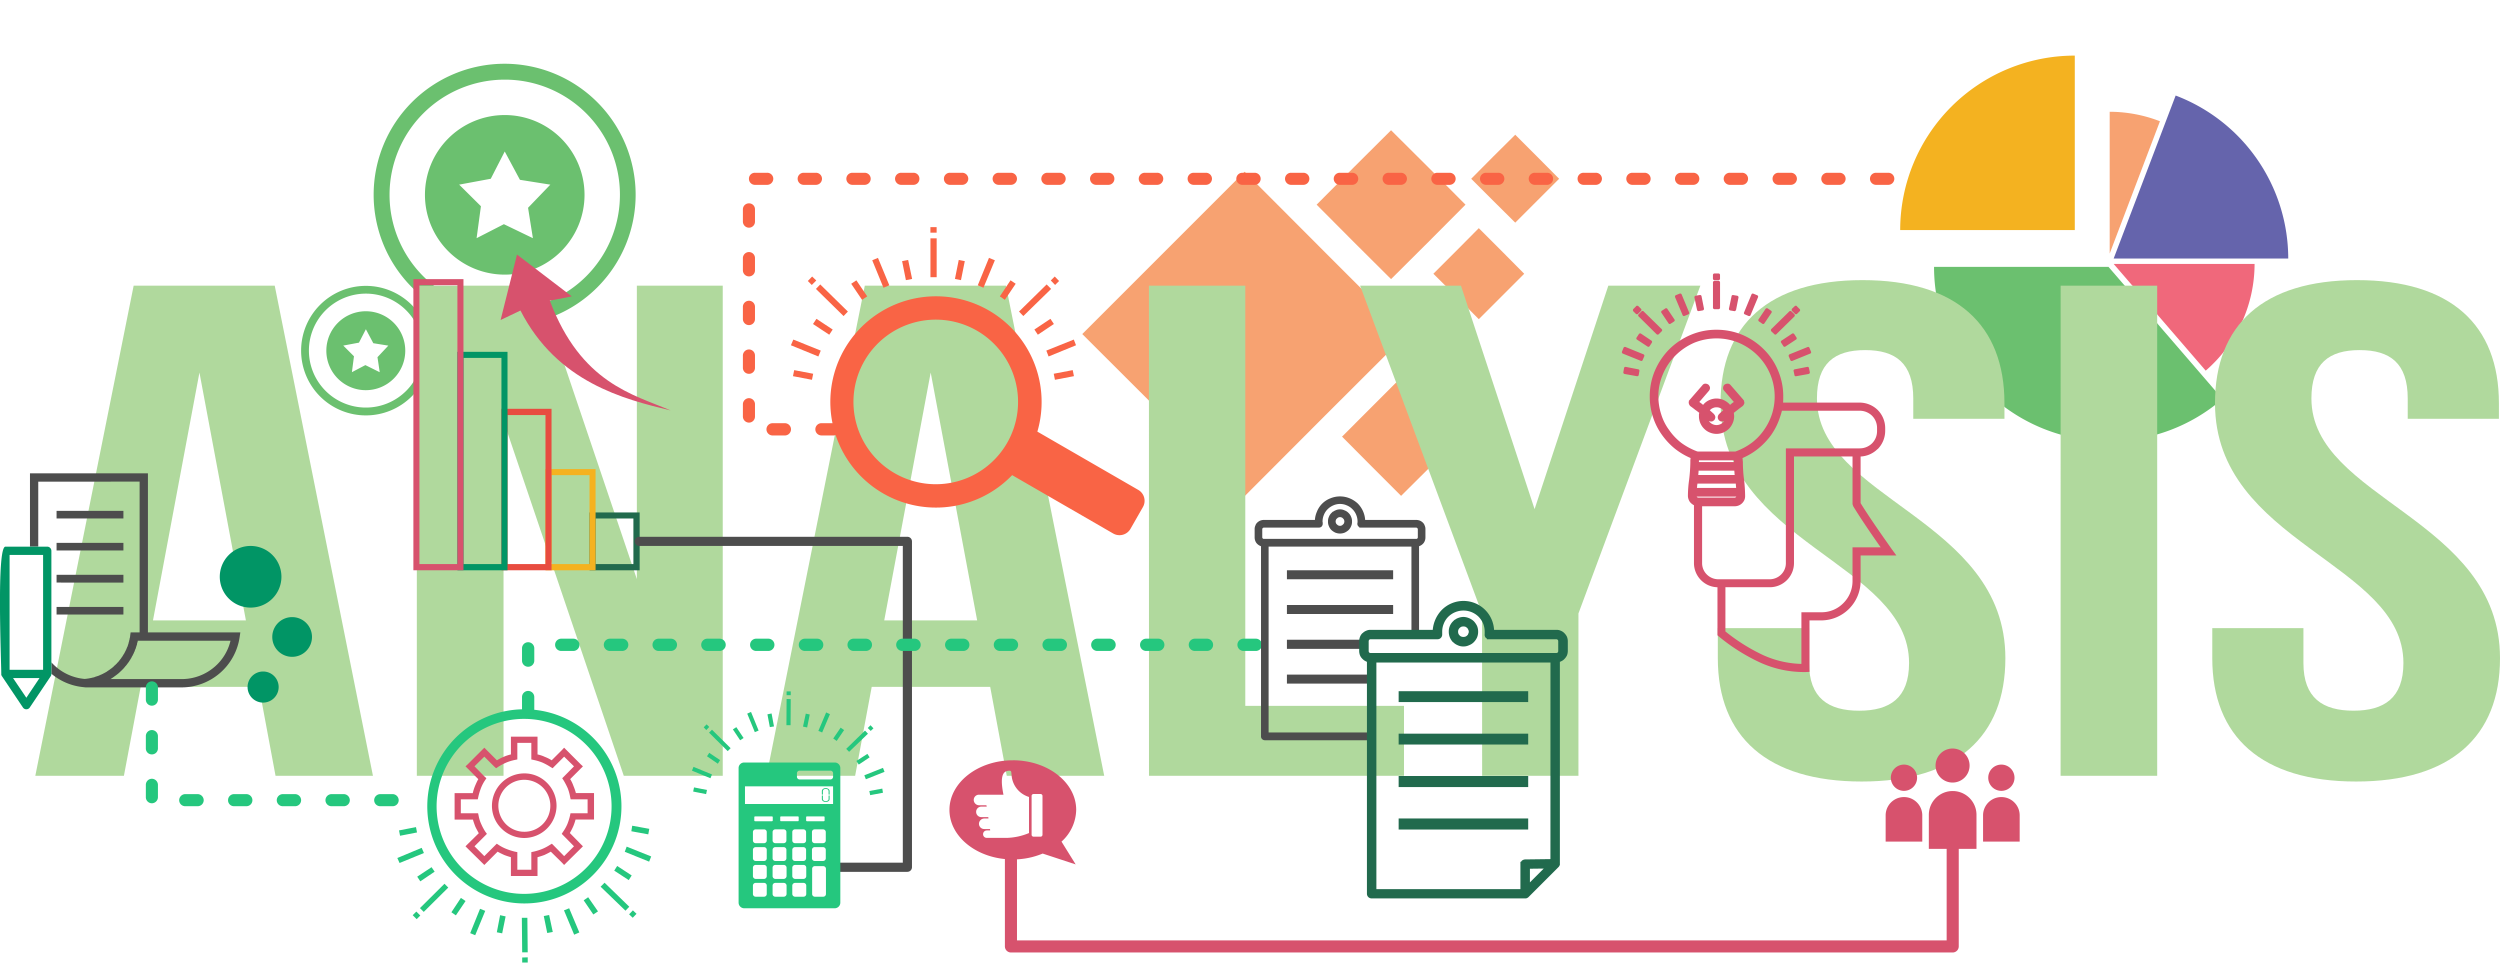 <svg xmlns="http://www.w3.org/2000/svg" width="368.601" height="141.913" viewBox="0 0 368.601 141.913">
  <g id="Group_58975" data-name="Group 58975" transform="translate(-719.263 -173.547)">
    <path id="Path_71918" data-name="Path 71918" d="M5320.541,25.723A25.734,25.734,0,0,1,5346.284,0V25.723Z" transform="translate(-4321.113 181.746)" fill="#f4b220" fill-rule="evenodd"/>
    <path id="Path_71919" data-name="Path 71919" d="M5918.24,583.2h20.779a20.869,20.869,0,0,1-7.206,15.737Z" transform="translate(-4887.339 -370.741)" fill="#f0687b" fill-rule="evenodd"/>
    <path id="Path_71920" data-name="Path 71920" d="M5927.357,108.393c-.765-.281-.382-.127,0,0m.025.025a25.739,25.739,0,0,1,16.6,24.037H5918.24Z" transform="translate(-4887.339 79.214)" fill="#6564ac" fill-rule="evenodd"/>
    <path id="Path_71921" data-name="Path 71921" d="M5914.541,158.573l-7.41,19.505V157.173a20.611,20.611,0,0,1,7.41,1.4" transform="translate(-4876.814 32.853)" fill="#f7a271" fill-rule="evenodd"/>
    <path id="Path_71922" data-name="Path 71922" d="M5441.052,617.141a25.712,25.712,0,0,1-25.718-25.718h25.718l16.806,19.48a25.617,25.617,0,0,1-16.806,6.239" transform="translate(-4410.914 -378.53)" fill="#6bc06f" fill-rule="evenodd"/>
    <path id="Path_71923" data-name="Path 71923" d="M1065.552,25.08a16.984,16.984,0,1,0,16.984,16.985,16.964,16.964,0,0,0-16.984-16.985m0,5.22a11.764,11.764,0,1,0,11.764,11.764A11.769,11.769,0,0,0,1065.552,30.3m0-7.563a19.314,19.314,0,1,0,19.3,19.327,19.333,19.333,0,0,0-19.3-19.327m0,12.935,2.241,4.176,4.482.713-3.285,3.412.714,4.481-4.278-2.063-4.023,2.063.637-4.711-3.208-3.183,4.66-.866Z" transform="translate(-271.87 160.21)" fill="#6bc06f" fill-rule="evenodd"/>
    <path id="Path_71924" data-name="Path 71924" d="M852.216,645.762a8.4,8.4,0,1,0,8.4,8.4,8.4,8.4,0,0,0-8.4-8.4m0,2.6a5.818,5.818,0,1,0,5.806,5.806,5.808,5.808,0,0,0-5.806-5.806m0-3.743a9.549,9.549,0,1,0,9.549,9.549,9.558,9.558,0,0,0-9.549-9.549m0,6.391,1.095,2.063,2.215.356-1.6,1.706.331,2.215L852.14,656.3l-1.986,1.044.305-2.343-1.579-1.579,2.317-.433Z" transform="translate(-79.007 -428.923)" fill="#6bc06f" fill-rule="evenodd"/>
    <path id="Path_71925" data-name="Path 71925" d="M3054.28,262.875l11.942-11.968,11.968-11.942L3066.222,227l-11.942-11.968L3042.312,227l-11.967,11.968,11.967,11.942Zm21.593-32.008,5.5-5.475,5.475-5.5-5.475-5.5-5.5-5.475-5.5,5.475-5.475,5.5,5.475,5.5Zm18.31-8.327,3.234-3.234,3.234-3.234-3.234-3.259-3.234-3.234-3.26,3.234-3.233,3.259,3.233,3.234Zm-5.374,14.234,3.361-3.361,3.335-3.336-3.335-3.361-3.361-3.361-3.336,3.361-3.361,3.361,3.361,3.336Zm-11.458,26.05,4.38-4.354,4.354-4.38-4.354-4.355-4.38-4.354L3073,249.736l-4.354,4.355,4.354,4.38Z" transform="translate(-2151.512 -16.167)" fill="#f7a271" fill-rule="evenodd"/>
    <path id="Path_71926" data-name="Path 71926" d="M134.2,629.473h-20.8L98.9,701.738h13.063l2.47-13.113h17.443l2.444,13.113h14.361Zm-11.1,12.808,6.85,36.54h-13.7Zm62.565,59.457h14.591V629.473H187.592v43.263l-14.616-43.263H155.152v72.266h12.783V649.411Zm56.351-72.266H221.2l-14.489,72.266h13.064l2.444-13.113h17.468l2.445,13.113H256.5Zm-11.1,12.808,6.85,36.54h-13.7Zm32.186,59.457H300.7V691.426H277.3V629.473H263.092Zm49.119,0H326.42V677.8l17.978-48.33H330.826l-10.872,32.95L309.1,629.473h-14.87l17.977,48.33Zm35.165-54.925c0,20.651,27.782,23.452,27.782,38.3,0,5.169-2.852,7.028-7.359,7.028-4.533,0-7.385-1.86-7.385-7.028v-5.144H346.97V684.4c0,11.56,7.257,18.18,21.211,18.18s21.186-6.62,21.186-18.18c0-20.652-27.781-23.427-27.781-38.3,0-5.169,2.572-7.13,7.1-7.13s7.1,1.961,7.1,7.13v3h13.445v-2.292c0-11.56-7.1-18.155-20.931-18.155s-20.931,6.6-20.931,18.155m50.139,54.925H411.75V629.473H397.515Zm22.765-54.925c0,20.651,27.781,23.452,27.781,38.3,0,5.169-2.852,7.028-7.359,7.028-4.532,0-7.384-1.86-7.384-7.028v-5.144H419.873V684.4c0,11.56,7.257,18.18,21.211,18.18s21.211-6.62,21.211-18.18c0-20.652-27.806-23.427-27.806-38.3,0-5.169,2.6-7.13,7.1-7.13,4.532,0,7.1,1.961,7.1,7.13v3h13.445v-2.292c0-11.56-7.1-18.155-20.931-18.155s-20.931,6.6-20.931,18.155" transform="translate(625.569 -413.805)" fill="#b0d99d" fill-rule="evenodd"/>
    <path id="Path_71927" data-name="Path 71927" d="M1651.587,1286.685h5.577v-6.723h-5.577Zm6.035.916H1650.7v-8.529h7.385v8.529Z" transform="translate(-844.512 -1029.969)" fill="#216a4d"/>
    <path id="Path_71928" data-name="Path 71928" d="M1534.309,1172.614h-6.927v-14.921h7.384v14.921Zm-6.035-.916h5.6v-13.114h-5.6Z" transform="translate(-727.692 -914.982)" fill="#f4b220"/>
    <path id="Path_71929" data-name="Path 71929" d="M1404.962,1011.813h5.6V989.838h-5.6Zm6.036.916h-6.927V988.921h7.384v23.808Z" transform="translate(-610.873 -755.097)" fill="#e84c40"/>
    <path id="Path_71930" data-name="Path 71930" d="M1287.684,861.55h-6.926V829.34h7.385V861.55Zm-6.035-.916h5.6v-30.4h-5.6Z" transform="translate(-494.053 -603.919)" fill="#019565"/>
    <path id="Path_71931" data-name="Path 71931" d="M1158.345,667.771h5.6V626.647h-5.6Zm6.06.916h-6.951V625.756h7.384v42.931Z" transform="translate(-377.242 -411.055)" fill="#d7526d"/>
    <path id="Path_71932" data-name="Path 71932" d="M1426.764,580.08c-5.6-2.394-13.241-4.023-17.85-16.2l3.234-.637-8.073-6.162-2.419,9.65,2.928-1.4c5.424,10.593,15.2,13.063,22.179,14.744" transform="translate(-608.585 -346.001)" fill="#d7526d" fill-rule="evenodd"/>
    <path id="Path_71933" data-name="Path 71933" d="M620.381,1372.881a4.545,4.545,0,1,0,4.533,4.558,4.548,4.548,0,0,0-4.533-4.558m6.111,16.348a2.928,2.928,0,1,1,2.928-2.928,2.928,2.928,0,0,1-2.928,2.928m-4.278,6.748a2.292,2.292,0,1,1,2.292-2.291,2.3,2.3,0,0,1-2.292,2.291" transform="translate(135.843 -1118.839)" fill="#019565" fill-rule="evenodd"/>
    <path id="Path_71934" data-name="Path 71934" d="M114.829,1193.907a8.666,8.666,0,0,1-8.53,7.41H92.243a1.283,1.283,0,0,1-.331-.025,8.664,8.664,0,0,1-4.838-1.986v-1.681l.051.051a7.424,7.424,0,0,0,4.863,2.394,7.536,7.536,0,0,0,1.095-.178h.025l.051-.026a.733.733,0,0,0,.23-.051h.025l.051-.025a1.892,1.892,0,0,1,.2-.077h.025l.051-.025h.026l.051-.025h.025l.051-.026h.026l.051-.025H94l.051-.026h.025l.025-.025h.051l.025-.026.026-.025h.051l.026-.026.051-.026h.025l.026-.025h.051l.026-.025.051-.026h.025l.025-.026.051-.025h.025l.128-.076.051-.027h.026l.026-.025.051-.025.026-.026h.025l.051-.025.025-.026c.076-.026.127-.077.2-.1v-.026h.026l.025-.025c.178-.128.356-.23.509-.357l.026-.026.051-.025c.127-.1.229-.178.357-.281v-.026l.153-.152h.025l.051-.051.051-.05.051-.051.051-.051.051-.051H96.7l.026-.051.025-.026.025-.05.076-.051.051-.051.051-.051v-.026l.051-.051.051-.051.025-.051.026-.026.025-.052h.026l.026-.05.051-.051v-.026l.051-.051.051-.051v-.026l.051-.051.026-.051v-.025l.051-.051.051-.051v-.026l.025-.051h.026l.025-.052v-.026l.051-.051.025-.076.051-.051.026-.077h.025l.026-.051v-.026l.051-.051.026-.077.025-.051.025-.026.025-.051.025-.076.051-.076.026-.052v-.025l.025-.051.051-.076.026-.076.025-.077.026-.05v-.026l.025-.051.051-.077.025-.076.026-.076.025-.077.025-.076.025-.077.026-.076.025-.076v-.076h.026v-.076l.026-.076.026-.078.025-.127v-.026l.025-.076.025-.076v-.076l.026-.077.025-.076v-.077l.025-.076v-.076l.076-.535h1.324v-22.23H85.138v9.574H83.916v-10.8h17.391v23.453h13.623Zm-26.992-18.614h9.855v1.12H87.837Zm0,14.158h9.855v1.12H87.837Zm0-4.736h9.855v1.146H87.837Zm0-4.711h9.855v1.12H87.837Zm23.3,18.283a7.275,7.275,0,0,0,2.343-3.845H99.805v.076l-.025.1-.026.076-.025.077-.025.077v.1l-.026.076-.025.077-.025.076-.026.076-.025.076-.025.076-.051.179-.026.076-.051.076-.025.076-.025.076-.025.076-.025.076-.051.076-.026.077-.025.077-.051.076-.026.077-.051.076-.025.051v.025l-.026.051-.025.025-.026.052-.051.076-.025.076-.051.076-.026.077-.051.051v.026l-.051.051-.025.076-.051.076-.051.052v.026l-.025.051h-.025l-.025.076-.051.052v.025l-.051.051-.051.077-.051.05v.026l-.051.051-.025.051-.026.025-.025.051h-.026l-.025.051-.026.025-.025.051h-.026l-.025.051-.026.025-.051.051-.051.051v.026l-.051.051-.051.052-.051.076-.051.051-.025.026-.026.025-.025.026-.025.051H97.59l-.051.051v.025l-.051.026v.025l-.051.051h-.025l-.051.051-.051.05v.026l-.051.025-.026.026-.025.025-.025.026-.051.051-.051.051h-.025v.026c-.2.154-.407.332-.636.484a5.725,5.725,0,0,1-.636.432H106.3a7.414,7.414,0,0,0,4.838-1.808" transform="translate(639.766 -926.42)" fill="#4d4d4d"/>
    <path id="Path_71935" data-name="Path 71935" d="M.319,1393.967l3.056,4.558a.612.612,0,0,0,.84.178.589.589,0,0,0,.179-.178l3.055-4.558a.623.623,0,0,0,.127-.381v-18.156a.619.619,0,0,0-.611-.611H.8c-1.324,0-.611,16.806-.611,18.767v.153l.026.026v.05H.243v.052c.026.025.026.051.051.051v.025Zm3.565,3.132-1.961-2.9h3.9Zm-2.47-21.058h4.94v16.933H1.414Z" transform="translate(719.263 -1120.674)" fill="#019565"/>
    <path id="Path_71936" data-name="Path 71936" d="M1207.461,1858.218a14.314,14.314,0,1,1,10.771-1.935,14.284,14.284,0,0,1-10.771,1.935m-7.843-7a12.9,12.9,0,1,0-1.757-9.727,12.924,12.924,0,0,0,1.757,9.727" transform="translate(-413.931 -1551.796)" fill="#25c77e"/>
    <path id="Path_71937" data-name="Path 71937" d="M1291.612,1911.45l-1.554,1.554a5.266,5.266,0,0,1,.484,1.019,7.146,7.146,0,0,1,.357,1.043h2.674v3.9h-2.725a7.138,7.138,0,0,1-.357,1.044,10.518,10.518,0,0,1-.484.943l1.6,1.629.331.331-.331.333-2.113,2.087-.331.331-.305-.331-1.655-1.63c-.306.178-.611.331-.942.485-.331.127-.662.229-1.019.331v2.776h-3.922v-2.776c-.331-.1-.662-.2-.993-.331-.331-.154-.662-.306-.968-.485l-1.63,1.63-.331.331-.331-.331-2.113-2.087-.331-.333.331-.331,1.63-1.6c-.178-.331-.356-.635-.509-.967-.127-.331-.255-.687-.356-1.044h-2.7v-3.9h2.674a7,7,0,0,1,.331-1.043c.152-.356.3-.688.484-1.019l-1.553-1.554-.331-.331.331-.305,2.113-2.114.331-.331.331.331,1.528,1.528a6.188,6.188,0,0,1,.993-.51,5.84,5.84,0,0,1,1.069-.356v-2.624h3.922v2.624a4.784,4.784,0,0,1,1.069.356,5.54,5.54,0,0,1,1.019.51l1.527-1.528.305-.331.331.331,2.113,2.114.331.305Zm-2.47,1.171,1.477-1.5-1.452-1.426-1.451,1.452-.255.255-.331-.2a8.6,8.6,0,0,0-1.171-.637,7.335,7.335,0,0,0-1.274-.382l-.356-.076v-2.445h-2.063v2.445l-.382.076a7.06,7.06,0,0,0-1.248.382,8.954,8.954,0,0,0-1.2.637l-.306.2-.28-.255-1.452-1.452-1.451,1.426,1.477,1.5.28.255-.2.306a5.739,5.739,0,0,0-.611,1.171,9.214,9.214,0,0,0-.382,1.274l-.076.356h-2.5v2.063h2.547l.077.357a4.9,4.9,0,0,0,.382,1.223,8.17,8.17,0,0,0,.611,1.145l.229.306-.28.281-1.553,1.552,1.451,1.452,1.579-1.58.255-.254.305.2a6.087,6.087,0,0,0,1.146.586,9.226,9.226,0,0,0,1.2.382l.382.076v2.6h2.063v-2.6l.356-.076a8.5,8.5,0,0,0,1.223-.382,6.76,6.76,0,0,0,1.12-.586l.331-.2.255.254,1.553,1.58,1.452-1.452-1.528-1.552-.28-.281.2-.306a6.215,6.215,0,0,0,.637-1.145,8.583,8.583,0,0,0,.382-1.223l.076-.357h2.521v-2.062h-2.5l-.077-.356a6.671,6.671,0,0,0-.355-1.274,10.269,10.269,0,0,0-.612-1.171l-.2-.306Zm-5.857-.458a4.671,4.671,0,0,1,3.361,1.4,4.757,4.757,0,0,1,1.4,3.362,4.781,4.781,0,0,1-4.762,4.762,4.76,4.76,0,0,1-3.361-1.4,4.671,4.671,0,0,1-1.4-3.362,4.782,4.782,0,0,1,4.762-4.762m2.725,2.063a3.894,3.894,0,0,0-2.725-1.12,3.825,3.825,0,0,0-3.819,3.82,3.9,3.9,0,0,0,1.12,2.725,3.834,3.834,0,0,0,2.7,1.119,3.824,3.824,0,0,0,3.845-3.844,3.832,3.832,0,0,0-1.12-2.7" transform="translate(-486.727 -1624.586)" fill="#d7526d"/>
    <path id="Path_71938" data-name="Path 71938" d="M1131.654,2169.842h-.815l.05,5.093h.816Zm14.361-9.727.281-.764,3.616,1.452-.305.764Zm-8.963,8.632.764-.305,1.5,3.564-.764.331Zm9.931-11.662.128-.815,2.521.459-.153.814Zm-2.521,5.805.433-.688,2.139,1.4-.433.688Zm-4.507,4.38.662-.458,1.451,2.088-.688.458Zm-5.882,2.317.79-.153.534,2.5-.815.153Zm13.114.255.561-.585-.535-.509-.56.586Zm-4.736-4.582.585-.587,3.642,3.54-.561.585Zm-26.05-4.966-.331-.764-3.59,1.5.331.738Zm9.04,8.53-.764-.306-1.452,3.591.738.305Zm-10.058-11.561-.153-.788-2.5.484.153.79Zm2.6,5.781-.458-.661-2.113,1.4.458.688Zm4.558,4.329-.688-.459-1.4,2.115.662.457Zm5.907,2.266-.814-.178-.484,2.521.789.153Zm-13.114.408-.586-.586.535-.535.586.586Zm16.373,6.391h-.816v-.738l.816-.025Zm-11.714-11.051-.56-.561-3.616,3.59.56.56Z" transform="translate(-334.636 -1860.978)" fill="#25c77e" fill-rule="evenodd"/>
    <path id="Path_71939" data-name="Path 71939" d="M1777.592,1348.594a.675.675,0,1,1,0-1.35h39.52a.68.68,0,0,1,.687.662v48.05a.684.684,0,0,1-.687.687h-9.88a.675.675,0,1,1,0-1.349h9.217v-46.7Z" transform="translate(-964.074 -1094.552)" fill="#4d4d4d"/>
    <path id="Path_71940" data-name="Path 71940" d="M408.395,1752.893a.886.886,0,0,1,.891-.891.9.9,0,0,1,.891.891v1.808a.9.9,0,0,1-.891.891.886.886,0,0,1-.891-.891Zm36.362,15.736a.908.908,0,0,1,.917.891.892.892,0,0,1-.917.892h-1.783a.891.891,0,0,1-.916-.892.908.908,0,0,1,.916-.891Zm-7.181,0a.9.9,0,0,1,.891.891.886.886,0,0,1-.891.892h-1.808a.886.886,0,0,1-.891-.892.9.9,0,0,1,.891-.891Zm-7.181,0a.9.9,0,0,1,.891.891.886.886,0,0,1-.891.892h-1.808a.886.886,0,0,1-.891-.892.9.9,0,0,1,.891-.891Zm-7.181,0a.9.9,0,0,1,.891.891.886.886,0,0,1-.891.892h-1.808a.87.87,0,0,1-.891-.892.886.886,0,0,1,.891-.891Zm-7.206,0a.908.908,0,0,1,.917.891.892.892,0,0,1-.917.892h-1.783a.892.892,0,0,1-.917-.892.908.908,0,0,1,.917-.891Zm-5.832.434a.907.907,0,0,1-.891.916.892.892,0,0,1-.891-.916v-1.783a.891.891,0,0,1,.891-.916.907.907,0,0,1,.891.916Zm0-7.182a.885.885,0,0,1-.891.892.871.871,0,0,1-.891-.892v-1.807a.886.886,0,0,1,.891-.891.9.9,0,0,1,.891.891Z" transform="translate(332.373 -1477.996)" fill="#25c77e"/>
    <path id="Path_71941" data-name="Path 71941" d="M1463.425,1642.975a.9.9,0,0,1-1.808,0v-1.808a.9.9,0,0,1,1.808,0Zm106.387-10.415a.9.9,0,0,1,0,1.808H1568a.9.9,0,0,1,0-1.808Zm-7.205,0a.9.9,0,1,1,0,1.808h-1.783a.9.9,0,0,1,0-1.808Zm-7.18,0a.9.9,0,0,1,0,1.808h-1.783a.9.9,0,1,1,0-1.808Zm-7.181,0a.9.9,0,0,1,0,1.808h-1.808a.9.9,0,0,1,0-1.808Zm-7.182,0a.9.9,0,0,1,0,1.808h-1.807a.9.9,0,0,1,0-1.808Zm-7.205,0a.9.9,0,1,1,0,1.808h-1.782a.9.9,0,0,1,0-1.808Zm-7.181,0a.9.9,0,1,1,0,1.808h-1.783a.9.9,0,1,1,0-1.808Zm-7.181,0a.9.9,0,0,1,0,1.808h-1.807a.9.9,0,0,1,0-1.808Zm-7.18,0a.9.9,0,0,1,0,1.808h-1.808a.9.9,0,0,1,0-1.808Zm-7.181,0a.9.9,0,0,1,0,1.808h-1.808a.9.9,0,0,1,0-1.808Zm-7.206,0a.9.9,0,1,1,0,1.808h-1.783a.9.9,0,1,1,0-1.808Zm-7.181,0a.9.9,0,0,1,0,1.808h-1.808a.9.9,0,0,1,0-1.808Zm-7.181,0a.9.9,0,0,1,0,1.808h-1.808a.9.9,0,0,1,0-1.808Zm-7.181,0a.9.9,0,0,1,0,1.808h-1.808a.9.9,0,0,1,0-1.808Zm-7.206,0a.9.9,0,1,1,0,1.808H1467.4a.9.9,0,1,1,0-1.808Zm-7.563,1.426a.9.9,0,0,1,1.808,0v1.808a.9.9,0,0,1-1.808,0Z" transform="translate(-665.388 -1364.845)" fill="#25c77e"/>
    <path id="Path_71942" data-name="Path 71942" d="M3536.059,1241.5H3515v27.4h14.947v1.146h-15.507a.6.6,0,0,1-.408-.178.541.541,0,0,1-.152-.408v-28.035c-.051,0-.077,0-.1-.025a1.44,1.44,0,0,1-.458-.306,1.134,1.134,0,0,1-.281-.432,1.331,1.331,0,0,1-.1-.535v-1.2a1.142,1.142,0,0,1,.1-.509,1.056,1.056,0,0,1,.281-.459,1.446,1.446,0,0,1,.458-.3,1.652,1.652,0,0,1,.535-.1h7.512a3.561,3.561,0,0,1,.28-1.172,3.465,3.465,0,0,1,2.011-2.012,3.712,3.712,0,0,1,2.826,0,3.9,3.9,0,0,1,1.222.79,3.783,3.783,0,0,1,1.07,2.394h7.512a1.664,1.664,0,0,1,.535.1,1.44,1.44,0,0,1,.458.3,1.063,1.063,0,0,1,.281.459,1.135,1.135,0,0,1,.1.509v1.2a1.322,1.322,0,0,1-.1.535,1.143,1.143,0,0,1-.281.432,1.434,1.434,0,0,1-.458.306c-.026.025-.052.025-.1.025v12.935h-1.121Zm-6.112,18.869H3517.7v1.323h12.248Zm-.662-5.145H3517.7v1.35h11.586Zm4.075-5.118H3517.7v1.325h15.661Zm0-5.119H3517.7v1.325h15.661Zm3.259-4.633h.229c.025-.026.051-.026.076-.051s.051-.052.051-.078a.151.151,0,0,0,.026-.1v-1.2a.091.091,0,0,0-.026-.076c0-.025-.026-.051-.051-.076s-.051-.051-.076-.051c-.026-.025-.051-.025-.1-.025h-8.378v-.077a.672.672,0,0,1-.153-.127.548.548,0,0,1-.127-.433v-.051l.025-.077v-.152a2.529,2.529,0,0,0-.2-.968,2.422,2.422,0,0,0-.561-.841,2.449,2.449,0,0,0-.839-.56,2.461,2.461,0,0,0-1.962,0,2.723,2.723,0,0,0-.84.56,2.432,2.432,0,0,0-.56.841,2.533,2.533,0,0,0-.2.968.279.279,0,0,0,.025.152v.2a.52.52,0,0,1-.153.382v.026a.624.624,0,0,1-.407.153h-8.1c-.051,0-.076,0-.1.025-.026,0-.051.025-.078.051a.18.18,0,0,0-.076.152v1.2a.158.158,0,0,0,.025.1c0,.026.026.052.051.078s.052.025.078.051h22.408Zm-11.078-3.209a.756.756,0,0,0-.254.051.457.457,0,0,0-.178.128l-.025.025a.393.393,0,0,0-.152.2.732.732,0,0,0-.052.229.742.742,0,0,0,.052.254.39.39,0,0,0,.152.2.6.6,0,0,0,.2.153.753.753,0,0,0,.254.051.735.735,0,0,0,.229-.051.6.6,0,0,0,.2-.153.39.39,0,0,0,.152-.2.731.731,0,0,0,.051-.254.718.718,0,0,0-.051-.229.393.393,0,0,0-.152-.2.4.4,0,0,0-.2-.152.738.738,0,0,0-.229-.051m-1.044-.79a1.616,1.616,0,0,1,.358-.2,1.511,1.511,0,0,1,.687-.153,1.484,1.484,0,0,1,.663.153,1.541,1.541,0,0,1,.586.382,1.558,1.558,0,0,1,.382.585,1.478,1.478,0,0,1,.127.663,1.521,1.521,0,0,1-.127.688,1.791,1.791,0,0,1-.382.585,2.336,2.336,0,0,1-.586.383,1.919,1.919,0,0,1-.663.128,1.946,1.946,0,0,1-.687-.128,2.34,2.34,0,0,1-.586-.383,1.789,1.789,0,0,1-.381-.585,1.508,1.508,0,0,1-.127-.687,1.465,1.465,0,0,1,.127-.663,1.557,1.557,0,0,1,.381-.585l.2-.2Z" transform="translate(-2608.693 -987.357)" fill="#4d4d4d"/>
    <path id="Path_71943" data-name="Path 71943" d="M3833.71,1536.2h-25.667v33.409h21.236v-4.023h.1a.5.5,0,0,1,.1-.153.823.823,0,0,1,.483-.2l3.742-.05Zm-3.284,22.994h-19.1v1.629h19.1Zm0-6.264h-19.1v1.63h19.1Zm0-6.238h-19.1v1.6h19.1Zm0-6.265h-19.1v1.6h19.1Zm2.291,26.152-2.037.026v2.012Zm2.317-.433c0,.051-.052.1-.077.153h-.025v.025l-.026.025-.026.027-4.4,4.4-.026.025-.025.026h-.025v.026h-.026v.026h-.051v.025h-.052v.026h-.025a.5.5,0,0,1-.279.051h-22.612a.712.712,0,0,1-.509-.2.7.7,0,0,1-.2-.483v-34.2a.189.189,0,0,1-.1-.052,1.521,1.521,0,0,1-.535-.357,1.579,1.579,0,0,1-.382-.535,1.9,1.9,0,0,1-.128-.637v-1.452a1.913,1.913,0,0,1,.128-.661,1.5,1.5,0,0,1,.356-.535h.026a1.513,1.513,0,0,1,.535-.357,1.357,1.357,0,0,1,.636-.127h9.168a4.826,4.826,0,0,1,1.323-2.928,4.518,4.518,0,0,1,6.418,0,4.511,4.511,0,0,1,1.3,2.928h9.193a1.365,1.365,0,0,1,.637.127,1.5,1.5,0,0,1,.534.357,2.046,2.046,0,0,1,.383.535,1.912,1.912,0,0,1,.126.661v1.452a1.9,1.9,0,0,1-.126.637,2.051,2.051,0,0,1-.383.535,1.512,1.512,0,0,1-.534.357c-.051.026-.077.052-.127.052v29.944l-.025.026v.051h-.027Zm-.611-31.346h.153a.151.151,0,0,0,.1-.026.193.193,0,0,0,.1-.051.194.194,0,0,0,.052-.1.152.152,0,0,0,.026-.1v-1.452a.188.188,0,0,0-.026-.127.194.194,0,0,0-.052-.1c-.025-.026-.076-.026-.1-.051a.154.154,0,0,0-.1-.025h-10.236v-.1a.54.54,0,0,1-.2-.153.7.7,0,0,1-.127-.51v-.331a3.25,3.25,0,0,0-.229-1.222,3.419,3.419,0,0,0-.688-1.019,3.189,3.189,0,0,0-4.431,0,2.876,2.876,0,0,0-.687,1.044,3.016,3.016,0,0,0-.23,1.2v.408a.7.7,0,0,1-.2.483.649.649,0,0,1-.483.2h-9.88a.154.154,0,0,0-.1.025c-.051.026-.076.026-.1.051v.026a.25.25,0,0,0-.077.2v1.452a.15.15,0,0,0,.026.1.2.2,0,0,0,.05.1.134.134,0,0,0,.1.051.151.151,0,0,0,.1.026h27.246Zm-13.546-3.921a1.3,1.3,0,0,0-.307.051,1.245,1.245,0,0,0-.229.153l-.025.025a.932.932,0,0,0-.178.256.956.956,0,0,0-.051.3.921.921,0,0,0,.051.28.643.643,0,0,0,.178.255.582.582,0,0,0,.255.178.938.938,0,0,0,.612,0,.784.784,0,0,0,.255-.178.43.43,0,0,0,.152-.255.511.511,0,0,0,.077-.28.541.541,0,0,0-.077-.3.867.867,0,0,0-.152-.256,1.636,1.636,0,0,0-.255-.178,1.305,1.305,0,0,0-.3-.051m-1.275-.968a1.5,1.5,0,0,1,.434-.254,2.243,2.243,0,0,1,.841-.178,2.22,2.22,0,0,1,.813.178,2.281,2.281,0,0,1,.714.458,2.737,2.737,0,0,1,.484.713,2.241,2.241,0,0,1,.153.841,2.2,2.2,0,0,1-.153.815,2.373,2.373,0,0,1-.484.713,1.919,1.919,0,0,1-.714.458,1.819,1.819,0,0,1-.813.178,1.855,1.855,0,0,1-.841-.178,2.047,2.047,0,0,1-.688-.458h-.025a2.314,2.314,0,0,1-.459-.713,2.211,2.211,0,0,1-.152-.815,2.071,2.071,0,0,1,.636-1.553l.229-.229Z" transform="translate(-2885.846 -1264.971)" fill="#216a4d"/>
    <path id="Path_71944" data-name="Path 71944" d="M2235.127,487.587h.917v-5.729h-.917Zm-16.17,10.822-.356.866-4.048-1.656.356-.84Zm10.109-9.625-.865.356-1.656-4.049.841-.357Zm-11.229,13.037-.179.891-2.8-.535.178-.891Zm2.877-6.519-.509.764-2.395-1.579.51-.764Zm5.092-4.889-.764.509-1.6-2.368.763-.509Zm6.62-2.572-.917.178-.561-2.8.892-.178Zm-14.742-.357-.637.662.586.586.661-.662Zm5.27,5.169-.637.662-4.074-4,.636-.662Zm29.258,5.755.332.866,4.047-1.656-.33-.84Zm-10.109-9.625.84.356,1.681-4.049-.866-.357Zm11.2,13.037.179.891,2.8-.535-.178-.891Zm-2.852-6.519.509.764,2.367-1.579-.509-.764Zm-5.093-4.889.739.509,1.6-2.368-.763-.509Zm-6.621-2.572.891.178.562-2.8-.891-.178Zm14.718-.357.637.662-.586.586-.637-.662Zm-18.334-7.282h.917v.815h-.917Zm13.063,12.452.637.662,4.1-4-.662-.662Z" transform="translate(-1378.678 -273.167)" fill="#f96445" fill-rule="evenodd"/>
    <path id="Path_71945" data-name="Path 71945" d="M2354.457,693.519l14.9,8.607a1.854,1.854,0,0,1,.662,2.52l-1.833,3.209a1.869,1.869,0,0,1-2.546.688l-14.9-8.607a15.576,15.576,0,1,1,3.718-6.417m-25.489-10.44a12.133,12.133,0,1,1,4.456,16.578,12.124,12.124,0,0,1-4.456-16.578" transform="translate(-1482.245 -456.334)" fill="#f96445" fill-rule="evenodd"/>
    <path id="Path_71946" data-name="Path 71946" d="M2093.477,364.8a.9.9,0,0,1,0,1.808h-1.783a.9.9,0,1,1,0-1.808Zm155.506-36.922a.886.886,0,0,1,.892.891.9.9,0,0,1-.892.891h-1.806a.9.9,0,0,1-.892-.891.885.885,0,0,1,.892-.891Zm-7.18,0a.886.886,0,0,1,.891.891.9.9,0,0,1-.891.891H2240a.9.9,0,0,1-.892-.891.886.886,0,0,1,.892-.891Zm-7.206,0a.892.892,0,0,1,.917.891.908.908,0,0,1-.917.891h-1.783a.885.885,0,0,1-.891-.891.87.87,0,0,1,.891-.891Zm-7.181,0a.871.871,0,0,1,.892.891.887.887,0,0,1-.892.891h-1.782a.908.908,0,0,1-.917-.891.892.892,0,0,1,.917-.891Zm-7.181,0a.885.885,0,0,1,.891.891.9.9,0,0,1-.891.891h-1.807a.9.9,0,0,1-.892-.891.886.886,0,0,1,.892-.891Zm-7.18,0a.886.886,0,0,1,.891.891.9.9,0,0,1-.891.891h-1.808a.9.9,0,0,1-.891-.891.885.885,0,0,1,.891-.891Zm-7.207,0a.892.892,0,0,1,.917.891.908.908,0,0,1-.917.891h-1.782a.886.886,0,0,1-.892-.891.871.871,0,0,1,.892-.891Zm-7.18,0a.87.87,0,0,1,.891.891.886.886,0,0,1-.891.891h-1.782a.908.908,0,0,1-.917-.891.892.892,0,0,1,.917-.891Zm-7.181,0a.886.886,0,0,1,.892.891.9.9,0,0,1-.892.891h-1.808a.9.9,0,0,1-.891-.891.886.886,0,0,1,.891-.891Zm-7.181,0a.886.886,0,0,1,.891.891.9.9,0,0,1-.891.891H2182.5a.9.9,0,0,1-.891-.891.886.886,0,0,1,.891-.891Zm-7.206,0a.892.892,0,0,1,.917.891.908.908,0,0,1-.917.891h-1.783a.886.886,0,0,1-.891-.891.87.87,0,0,1,.891-.891Zm-7.181,0a.891.891,0,0,1,.916.891.907.907,0,0,1-.916.891h-1.783a.907.907,0,0,1-.916-.891.891.891,0,0,1,.916-.891Zm-7.181,0a.886.886,0,0,1,.892.891.9.9,0,0,1-.892.891h-1.808a.9.9,0,0,1-.891-.891.885.885,0,0,1,.891-.891Zm-7.181,0a.886.886,0,0,1,.891.891.9.9,0,0,1-.891.891h-1.807a.9.9,0,0,1-.892-.891.886.886,0,0,1,.892-.891Zm-7.181,0a.886.886,0,0,1,.892.891.9.9,0,0,1-.892.891h-1.807a.9.9,0,0,1-.892-.891.885.885,0,0,1,.892-.891Zm-7.206,0a.892.892,0,0,1,.917.891.908.908,0,0,1-.917.891h-1.782a.908.908,0,0,1-.917-.891.892.892,0,0,1,.917-.891Zm-7.181,0a.871.871,0,0,1,.891.891.886.886,0,0,1-.891.891h-1.783a.907.907,0,0,1-.916-.891.891.891,0,0,1,.916-.891Zm-7.181,0a.887.887,0,0,1,.892.891.9.9,0,0,1-.892.891H2125a.9.9,0,0,1-.891-.891.885.885,0,0,1,.891-.891Zm-7.181,0a.886.886,0,0,1,.892.891.9.9,0,0,1-.892.891h-1.809a.9.9,0,0,1-.891-.891.886.886,0,0,1,.891-.891Zm-7.206,0a.892.892,0,0,1,.917.891.908.908,0,0,1-.917.891h-1.783a.885.885,0,0,1-.891-.891.87.87,0,0,1,.891-.891Zm-7.18,0a.871.871,0,0,1,.892.891.886.886,0,0,1-.892.891h-1.783a.909.909,0,0,1-.918-.891.893.893,0,0,1,.918-.891Zm-7.181,0a.885.885,0,0,1,.891.891.9.9,0,0,1-.891.891h-1.808a.9.9,0,0,1-.891-.891.886.886,0,0,1,.891-.891Zm-7.181,0a.886.886,0,0,1,.891.891.9.9,0,0,1-.891.891h-1.808a.9.9,0,0,1-.891-.891.885.885,0,0,1,.891-.891Zm-7.207,0a.892.892,0,0,1,.917.891.908.908,0,0,1-.917.891h-1.782a.885.885,0,0,1-.891-.891.87.87,0,0,1,.891-.891Zm-3.565,5.4a.886.886,0,0,1,.892-.891.87.87,0,0,1,.891.891v1.782a.892.892,0,0,1-.891.917.908.908,0,0,1-.892-.917Zm0,7.181a.9.9,0,0,1,.892-.891.886.886,0,0,1,.891.891v1.808a.886.886,0,0,1-.891.891.9.9,0,0,1-.892-.891Zm0,7.181a.9.9,0,0,1,.892-.891.886.886,0,0,1,.891.891v1.808a.886.886,0,0,1-.891.891.9.9,0,0,1-.892-.891Zm0,7.206a.908.908,0,0,1,.892-.917.892.892,0,0,1,.891.917v1.782a.87.87,0,0,1-.891.892.886.886,0,0,1-.892-.892Zm0,7.181a.908.908,0,0,1,.892-.917.892.892,0,0,1,.891.917V363.8a.892.892,0,0,1-.891.917.908.908,0,0,1-.892-.917Zm4.38,4.583a.9.9,0,0,1,0-1.808h1.808a.9.9,0,0,1,0,1.808Z" transform="translate(-1251.312 -128.858)" fill="#f96445"/>
    <path id="Path_71947" data-name="Path 71947" d="M1951.994,1785.041h-.611l.025-3.871.611.025Zm10.873,7.384.229.585,2.751-1.095-.23-.586Zm-6.774-6.545.56.23,1.147-2.7-.561-.254Zm7.513,8.862.126.611,1.884-.356-.1-.611Zm-1.911-4.431.357.535,1.6-1.07-.332-.51Zm-3.412-3.31.51.356,1.095-1.6-.51-.356Zm-4.456-1.758.611.128.383-1.91-.586-.127Zm9.956-.2.433.458-.407.381-.434-.432Zm-3.59,3.488.433.434,2.776-2.674-.433-.459Zm-19.786,3.769-.229.56-2.725-1.12.229-.56Zm6.875-6.469-.56.23-1.121-2.725.56-.255Zm-7.614,8.76-.127.611-1.91-.382.128-.611Zm1.935-4.405-.331.534-1.6-1.1.331-.508Zm3.463-3.26-.509.331-1.069-1.6.509-.331Zm4.482-1.706-.611.1-.356-1.885.611-.128Zm-9.93-.306-.433.433.382.407.433-.458Zm12.4-4.863h-.611v.561h.611Zm-8.862,8.378-.432.433-2.75-2.725.433-.433Z" transform="translate(-1116.169 -1504.568)" fill="#25c77e" fill-rule="evenodd"/>
    <path id="Path_71948" data-name="Path 71948" d="M2068.828,1979.275H2082.2a.817.817,0,0,1,.815.79v19.887a.838.838,0,0,1-.815.815h-13.369a.838.838,0,0,1-.815-.815v-19.887a.816.816,0,0,1,.815-.79m11.459,4.711v-.509a.39.39,0,0,1,.178-.306.647.647,0,0,1,.408-.127.622.622,0,0,1,.382.127.391.391,0,0,1,.179.306v.509c-.027,0-.051.026-.077.026s-.051-.026-.077-.026v-.483a.354.354,0,0,0-.127-.254.508.508,0,0,0-.28-.077.542.542,0,0,0-.306.077.356.356,0,0,0-.126.254v.483c-.026,0-.052.026-.077.026s-.051-.026-.076-.026m0,.177v.511a.389.389,0,0,0,.178.3.653.653,0,0,0,.408.127.628.628,0,0,0,.382-.127.389.389,0,0,0,.179-.3v-.511a.1.1,0,0,0-.077-.025.1.1,0,0,0-.077.025v.485a.269.269,0,0,1-.127.229.386.386,0,0,1-.28.1.412.412,0,0,1-.306-.1.27.27,0,0,1-.126-.229v-.485a.1.1,0,0,0-.077-.025.1.1,0,0,0-.076.025m-3.285-3.691h4.558a.392.392,0,0,1,.383.382v.535a.392.392,0,0,1-.383.382H2077a.391.391,0,0,1-.381-.382v-.535a.39.39,0,0,1,.381-.382m-6.544,7.46h2.47a.12.12,0,0,0,.127-.127v-.458a.121.121,0,0,0-.127-.128h-2.47a.12.12,0,0,0-.127.128v.458a.12.12,0,0,0,.127.127m10.44,9.473v1.249a.4.4,0,0,1-.407.406h-1.249a.4.4,0,0,1-.381-.406v-3.718a.392.392,0,0,1,.381-.382h1.249a.4.4,0,0,1,.407.382Zm-1.681-5.653h1.248a.4.4,0,0,1,.408.408v1.248a.4.4,0,0,1-.408.383h-1.248a.393.393,0,0,1-.383-.383v-1.248a.4.4,0,0,1,.383-.408m0-2.622h1.248a.4.4,0,0,1,.408.382v1.247a.4.4,0,0,1-.408.408h-1.248a.4.4,0,0,1-.383-.408v-1.247a.392.392,0,0,1,.383-.382m-2.877,7.893h1.247a.4.4,0,0,1,.407.382v1.249a.4.4,0,0,1-.407.406h-1.247a.418.418,0,0,1-.407-.406v-1.249a.415.415,0,0,1,.407-.382m0-2.648h1.247a.4.4,0,0,1,.407.407v1.248a.418.418,0,0,1-.407.407h-1.247a.439.439,0,0,1-.407-.407v-1.248a.419.419,0,0,1,.407-.407m-.025-2.623h1.248a.4.4,0,0,1,.407.408v1.248a.4.4,0,0,1-.407.383h-1.248a.392.392,0,0,1-.382-.383v-1.248a.4.4,0,0,1,.382-.408m0-2.622h1.248a.4.4,0,0,1,.407.382v1.247a.4.4,0,0,1-.407.408h-1.248a.4.4,0,0,1-.382-.408v-1.247a.391.391,0,0,1,.382-.382m-2.877,7.893h1.247a.415.415,0,0,1,.407.382v1.249a.418.418,0,0,1-.407.406h-1.247a.4.4,0,0,1-.408-.406v-1.249a.4.4,0,0,1,.408-.382m0-2.648h1.247a.419.419,0,0,1,.407.407v1.248a.438.438,0,0,1-.407.407h-1.247a.419.419,0,0,1-.408-.407v-1.248a.4.4,0,0,1,.408-.407m0-2.623h1.247a.4.4,0,0,1,.382.408v1.248a.392.392,0,0,1-.382.383h-1.247a.4.4,0,0,1-.408-.383v-1.248a.4.4,0,0,1,.408-.408m0-2.622h1.247a.391.391,0,0,1,.382.382v1.247a.4.4,0,0,1-.382.408h-1.247a.4.4,0,0,1-.408-.408v-1.247a.4.4,0,0,1,.408-.382m-2.9,7.893h1.249a.392.392,0,0,1,.382.382v1.249a.4.4,0,0,1-.382.406h-1.249a.4.4,0,0,1-.407-.406v-1.249a.4.4,0,0,1,.407-.382m0-2.648h1.249a.4.4,0,0,1,.382.407v1.248a.415.415,0,0,1-.382.407h-1.249a.419.419,0,0,1-.407-.407v-1.248a.4.4,0,0,1,.407-.407m0-2.623h1.249a.4.4,0,0,1,.382.408v1.248a.392.392,0,0,1-.382.383h-1.249a.4.4,0,0,1-.407-.383v-1.248a.4.4,0,0,1,.407-.408m3.744-3.82h2.469a.12.12,0,0,0,.128-.127v-.458a.121.121,0,0,0-.128-.128h-2.469a.121.121,0,0,0-.128.128v.458a.12.12,0,0,0,.128.127m3.819,0h2.47a.121.121,0,0,0,.129-.127v-.458a.121.121,0,0,0-.129-.128h-2.47a.121.121,0,0,0-.127.128v.458a.12.12,0,0,0,.127.127m-7.563,1.2h1.249a.392.392,0,0,1,.382.382v1.247a.4.4,0,0,1-.382.408h-1.249a.4.4,0,0,1-.407-.408v-1.247a.4.4,0,0,1,.407-.382m-1.578-6.341h12.987v2.6h-12.987Z" transform="translate(-1239.854 -1693.302)" fill="#25c77e" fill-rule="evenodd"/>
    <path id="Path_71949" data-name="Path 71949" d="M4552.267,641.424h5.782l-.026-.306-.025-.331h-5.652l-.051.331a1.165,1.165,0,0,1-.027.306m4.2,21.16a27.273,27.273,0,0,0,5.45,3.438,14.46,14.46,0,0,0,5.755,1.349v-7.614h2.953a4.477,4.477,0,0,0,3.234-1.349,4.57,4.57,0,0,0,1.349-3.234v-4.991h4.15c-.992-1.4-2.825-4.049-4.048-6.06l-.1-.306V636.79h-8.631V652.5a3.566,3.566,0,0,1-3.565,3.566h-6.545Zm19.812-26.992a2.584,2.584,0,0,0,1.808-.738,2.544,2.544,0,0,0,.738-1.808v-.458a2.544,2.544,0,0,0-.738-1.808,2.63,2.63,0,0,0-1.808-.738H4564.8a8.867,8.867,0,0,1-.255.865,9.852,9.852,0,0,1-1.325,2.7,10.458,10.458,0,0,1-1.935,2.037,9.92,9.92,0,0,1-2.292,1.375v.051a1.243,1.243,0,0,1,.025.306,1.541,1.541,0,0,1,.026.331c0,.484.026.917.051,1.324.025.433.076.815.127,1.2a22.767,22.767,0,0,1,.152,2.369,1.5,1.5,0,0,1-.1.586,1.653,1.653,0,0,1-.33.483,1.547,1.547,0,0,1-1.1.459h-4.812V652.5a2.345,2.345,0,0,0,.687,1.681,2.427,2.427,0,0,0,1.707.713h7.589a2.414,2.414,0,0,0,1.68-.713,2.346,2.346,0,0,0,.688-1.681V635.593h10.9Zm-11.306-6.748h11.306a3.843,3.843,0,0,1,2.647,1.095,3.8,3.8,0,0,1,1.1,2.649v.458a3.841,3.841,0,0,1-1.1,2.648h-.025a3.821,3.821,0,0,1-2.5,1.1v6.875c1.731,2.8,4.584,6.748,4.584,6.773l.688.942h-5.272v3.794a5.827,5.827,0,0,1-5.78,5.78h-1.757v7.588l-.584.026a15.638,15.638,0,0,1-6.851-1.477,28.116,28.116,0,0,1-5.933-3.768l-.2-.178v-7.079a3.524,3.524,0,0,1-2.421-1.044,3.564,3.564,0,0,1-1.044-2.522v-8.529a1.687,1.687,0,0,1-.433-.306,1.252,1.252,0,0,1-.331-.483,1.5,1.5,0,0,1-.128-.586,17.367,17.367,0,0,1,.178-2.369,24.335,24.335,0,0,0,.18-2.52v-.331c0-.1.025-.2.025-.306l.025-.051a10.123,10.123,0,0,1-2.318-1.375,10.372,10.372,0,0,1-1.909-2.037,9.277,9.277,0,0,1-1.35-2.7,9.459,9.459,0,0,1-.458-2.953,9.657,9.657,0,0,1,.737-3.769,10.252,10.252,0,0,1,2.14-3.208,10.112,10.112,0,0,1,3.208-2.139,9.652,9.652,0,0,1,3.769-.739,9.85,9.85,0,0,1,3.77.739,10.023,10.023,0,0,1,3.182,2.139,9.441,9.441,0,0,1,2.139,3.208,9.649,9.649,0,0,1,.738,3.769c0,.28,0,.585-.024.891m-9.524-13.776h-.585a.229.229,0,0,1-.23-.229v-3.718a.23.23,0,0,1,.23-.229h.585a.229.229,0,0,1,.23.229v3.718a.228.228,0,0,1-.23.229m-10.949,6.952-.23.535a.2.2,0,0,1-.279.127l-2.648-1.069a.228.228,0,0,1-.127-.281l.229-.56a.225.225,0,0,1,.306-.127l2.623,1.069a.225.225,0,0,1,.127.306m6.493-6.188-.56.229a.2.2,0,0,1-.28-.127l-1.1-2.623a.236.236,0,0,1,.1-.306l.561-.229a.224.224,0,0,1,.306.128l1.1,2.648a.255.255,0,0,1-.127.28m-7.206,8.352-.1.586a.22.22,0,0,1-.253.179l-1.834-.331a.236.236,0,0,1-.179-.28l.1-.586a.221.221,0,0,1,.254-.178l1.834.357a.21.21,0,0,1,.178.254m1.833-4.176-.332.51a.208.208,0,0,1-.306.051l-1.552-1.019a.211.211,0,0,1-.053-.306l.333-.509a.235.235,0,0,1,.3-.076l1.553,1.044a.211.211,0,0,1,.052.305m3.284-3.132-.509.331a.212.212,0,0,1-.306-.051l-1.044-1.553a.213.213,0,0,1,.052-.306l.509-.331a.212.212,0,0,1,.306.051l1.043,1.553a.208.208,0,0,1-.051.306m4.228-1.63-.586.1a.221.221,0,0,1-.254-.179l-.383-1.808a.235.235,0,0,1,.179-.28l.585-.1a.241.241,0,0,1,.28.152v.026l.357,1.808a.236.236,0,0,1-.179.28m-10.237-.2.408-.407v-.025a.269.269,0,0,1,.332,0l.381.382a.217.217,0,0,1,0,.331l-.407.407v.026a.268.268,0,0,1-.331,0l-.383-.382a.273.273,0,0,1,0-.331m4.177,3.285-.407.407a.241.241,0,0,1-.332.025l-2.648-2.623a.218.218,0,0,1,0-.331l.408-.407a.208.208,0,0,1,.305-.026l2.674,2.623a.22.22,0,0,1,0,.331m18.97,4.227-.228-.535a.246.246,0,0,1,.126-.306l2.649-1.069a.2.2,0,0,1,.279.127l.229.56a.206.206,0,0,1-.127.281l-2.622,1.069a.226.226,0,0,1-.307-.127m-6.161-6.494-.535-.229a.206.206,0,0,1-.127-.28l1.094-2.648a.207.207,0,0,1,.281-.128l.56.229a.225.225,0,0,1,.127.306l-1.095,2.623a.225.225,0,0,1-.305.127m6.773,8.708-.127-.586a.21.21,0,0,1,.178-.254l1.835-.357a.2.2,0,0,1,.253.178l.127.586a.235.235,0,0,1-.179.28l-1.834.331a.2.2,0,0,1-.253-.179m-1.629-4.252-.331-.51a.212.212,0,0,1,.051-.305l1.58-1.044a.241.241,0,0,1,.3.076l.331.509a.218.218,0,0,1-.077.306l-1.552,1.019a.211.211,0,0,1-.305-.051m-3.107-3.311-.484-.331a.235.235,0,0,1-.076-.306l1.042-1.553a.242.242,0,0,1,.332-.051l.484.331a.211.211,0,0,1,.051.306l-1.044,1.553a.207.207,0,0,1-.305.051m-4.15-1.858-.586-.1a.234.234,0,0,1-.178-.28l.381-1.808v-.026a.212.212,0,0,1,.255-.152l.586.1a.234.234,0,0,1,.178.28l-.356,1.808h-.026a.2.2,0,0,1-.253.179m9.242-.739v.025l.408.407a.218.218,0,0,1,0,.331l-.384.382a.23.23,0,0,1-.3,0l-.026-.026-.406-.407a.263.263,0,0,1,0-.331l.406-.382a.233.233,0,0,1,.306,0m-12.146-4.813h.585a.228.228,0,0,1,.23.229v.535a.229.229,0,0,1-.23.229h-.585a.23.23,0,0,1-.23-.229v-.535a.229.229,0,0,1,.23-.229m8.811,8.938-.435-.407a.269.269,0,0,1,0-.331l2.675-2.623a.208.208,0,0,1,.3.026l.434.407a.266.266,0,0,1,0,.331l-2.673,2.623a.21.21,0,0,1-.306-.025m-8.862,11.815h0v.025a.613.613,0,0,1,.179.458.763.763,0,0,1-.205.433h-.025a.513.513,0,0,1-.458.153.924.924,0,0,1-.255-.051.692.692,0,0,0,.179.2,1.157,1.157,0,0,0,.432.28,1.325,1.325,0,0,0,1.019,0,.913.913,0,0,0,.408-.28.687.687,0,0,0,.178-.2.765.765,0,0,1-.255.051.536.536,0,0,1-.458-.153.627.627,0,0,1-.2-.433.705.705,0,0,1,.153-.458l.025-.025c.076-.077.178-.179.306-.306.1-.076.2-.178.332-.281-.025,0-.052-.026-.076-.051a.912.912,0,0,0-.408-.28,1.211,1.211,0,0,0-.509-.1,1.141,1.141,0,0,0-.51.1,1.157,1.157,0,0,0-.432.28l-.052.051a3.358,3.358,0,0,0,.306.281c.128.127.256.229.332.306m-2.189-.2c-.2-.152-.382-.305-.586-.433-.409-.331-.738-.56-.738-.56a.792.792,0,0,1-.229-.433.623.623,0,0,1,.024-.306l-.024-.026.152-.178,1.859-2.139a.531.531,0,0,1,.432-.229.768.768,0,0,1,.459.152.813.813,0,0,1,.229.433.71.71,0,0,1-.153.458l-1.425,1.655.279.2.28.23c.052-.051.1-.128.152-.179a2.436,2.436,0,0,1,.84-.56,2.569,2.569,0,0,1,.994-.2,2.666,2.666,0,0,1,.993.2,3.044,3.044,0,0,1,.84.56,1.16,1.16,0,0,1,.152.179l.306-.255.255-.178-1.427-1.655a.512.512,0,0,1-.152-.458.63.63,0,0,1,.2-.433.842.842,0,0,1,.484-.152.567.567,0,0,1,.433.229l1.859,2.139.126.178-.024.026a.648.648,0,0,1,.051.306.858.858,0,0,1-.255.433s-.33.23-.739.56c-.178.128-.355.281-.559.433,0,.051.025.127.025.179,0,.1.025.2.025.305a2.567,2.567,0,0,1-.2.993,2.8,2.8,0,0,1-.56.866,3.038,3.038,0,0,1-.84.56,2.669,2.669,0,0,1-.993.2,2.572,2.572,0,0,1-.994-.2,2.432,2.432,0,0,1-.84-.56,2.572,2.572,0,0,1-.764-1.859v-.305c.026-.051.026-.128.052-.179m5.448,12.35h-5.83c.023.025.023.051.051.076s.051.026.075.051c.026,0,.077.025.1.025h5.373c.051,0,.077-.025.1-.025.026-.025.051-.025.076-.051s.051-.051.051-.076m-5.475-5.347a.189.189,0,0,0-.026.127v.127h5.17v-.255Zm-.077,1.528a1.713,1.713,0,0,1-.025.356,1.169,1.169,0,0,1-.025.281h5.373c0-.1-.024-.2-.024-.281,0-.127-.026-.229-.026-.356Zm5.425-2.826h0c.026,0,.051-.026.076-.026a9.175,9.175,0,0,0,2.318-1.247,8.185,8.185,0,0,0,1.833-1.91,8.8,8.8,0,0,0,1.172-2.343,8.55,8.55,0,0,0-2.113-8.633,8.917,8.917,0,0,0-2.8-1.884,8.642,8.642,0,0,0-3.259-.637,8.791,8.791,0,0,0-3.286.637,9.083,9.083,0,0,0-2.774,1.884,8.558,8.558,0,0,0-1.857,2.776,8.2,8.2,0,0,0-.663,3.285,8.652,8.652,0,0,0,.407,2.572,7.526,7.526,0,0,0,1.171,2.343,8.626,8.626,0,0,0,1.808,1.91,9.7,9.7,0,0,0,2.318,1.247l.126.026Z" transform="translate(-3582.81 -395.938)" fill="#d7526d"/>
    <path id="Path_71950" data-name="Path 71950" d="M2667.812,1973c-5.143,0-9.345,3.284-9.345,7.308,0,4.049,4.2,7.308,9.345,7.308a11.3,11.3,0,0,0,4.4-.866l4.863,1.6-2.087-3.361a6.445,6.445,0,0,0,2.165-4.685c0-4.024-4.176-7.308-9.345-7.308m-3.844,10.338h.508l-.025-.2h-.839a.773.773,0,0,1-.79-.765.794.794,0,0,1,.79-.789h.61l-.025-.2h-1.044a.777.777,0,0,1,0-1.553h.816l-.052-.2h-1.1a.789.789,0,0,1-.765-.789.768.768,0,0,1,.765-.765h3.616c-.382-1.935-.382-3.335.611-3.513.637-.1.509.1.586.585a3.617,3.617,0,0,0,2.572,3.26v5.321a9.09,9.09,0,0,1-3.26.713h-2.978a.538.538,0,0,1-.536-.535.544.544,0,0,1,.536-.56m7.944-5.372h-1.044a.282.282,0,0,0-.281.279v5.73a.283.283,0,0,0,.281.28h1.044a.283.283,0,0,0,.281-.28v-5.73a.282.282,0,0,0-.281-.279" transform="translate(-1799.216 -1687.354)" fill="#d7526d" fill-rule="evenodd"/>
    <path id="Path_71951" data-name="Path 71951" d="M5289.8,1940.109a2.508,2.508,0,1,1-2.521,2.5,2.505,2.505,0,0,1,2.521-2.5m7.181,2.369a1.935,1.935,0,0,1,1.936,1.935,1.936,1.936,0,0,1-3.872,0,1.935,1.935,0,0,1,1.936-1.935m-2.7,11.357h5.4v-3.87a2.7,2.7,0,0,0-5.4,0Zm-11.662-11.357a1.935,1.935,0,0,1,1.935,1.935,1.935,1.935,0,0,1-3.871,0,1.934,1.934,0,0,1,1.936-1.935m-2.7,11.357h5.4v-3.87a2.7,2.7,0,0,0-5.4,0Zm6.367,1.07h7.026v-5.017a3.513,3.513,0,1,0-7.026,0Z" transform="translate(-4282.635 -1656.198)" fill="#d7526d" fill-rule="evenodd"/>
    <path id="Path_71952" data-name="Path 71952" d="M2952.552,2205.041a.886.886,0,0,1,.891-.891.9.9,0,0,1,.892.891v14.387a.9.9,0,0,1-.892.89H2814.59a.9.9,0,0,1-.892-.89v-12.834a.9.9,0,0,1,.892-.892.887.887,0,0,1,.891.892v11.943h137.071Z" transform="translate(-1946.273 -1906.335)" fill="#d7526d"/>
    <rect id="Rectangle_25226" data-name="Rectangle 25226" width="368.601" height="133.71" transform="translate(719.263 173.547)" fill="none"/>
  </g>
</svg>
